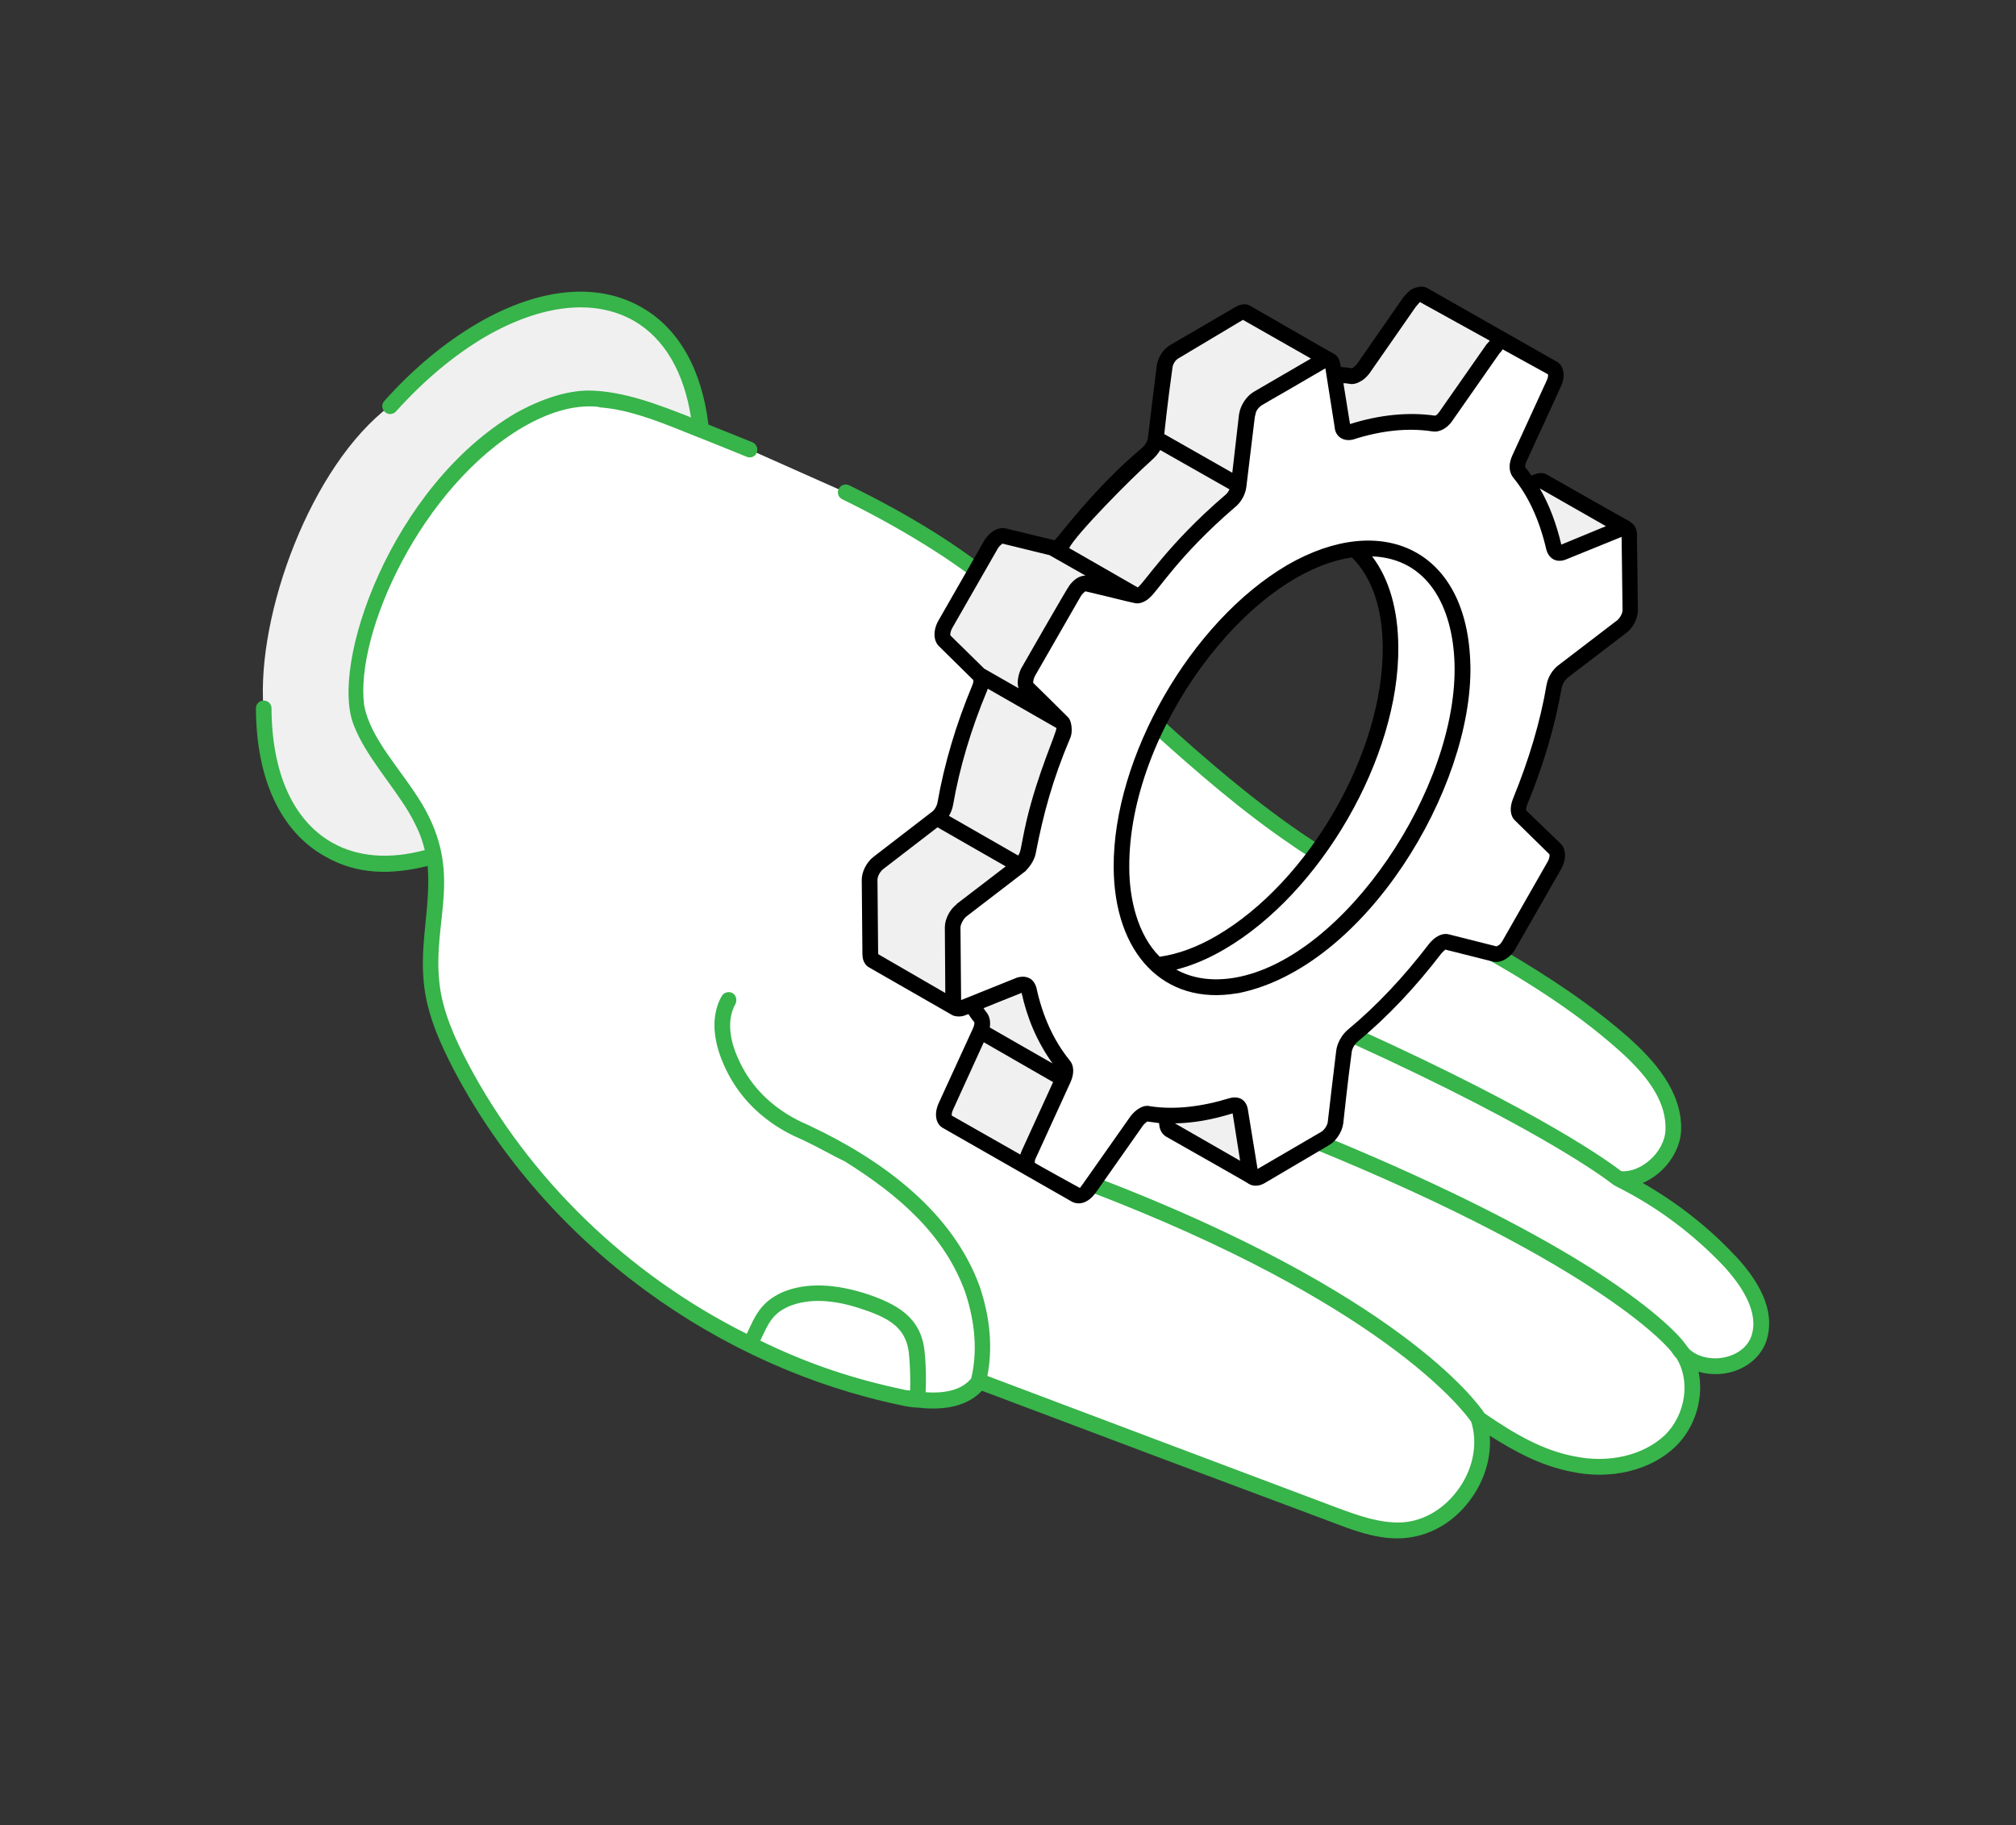 <svg width="211" height="191" viewBox="0 0 211 191" fill="none" xmlns="http://www.w3.org/2000/svg">
<rect x="0" y="0" width="211" height="191" fill="#333333" stroke="none"/>
<mask id="mask0_3120_87" style="mask-type:alpha" maskUnits="userSpaceOnUse" x="0" y="0" width="211" height="191">
<rect width="211" height="191" fill="#D9D9D9"/>
</mask>
<g mask="url(#mask0_3120_87)">
<path d="M40.807 42.492C43.737 39.236 47.002 36.474 50.452 34.48C63.115 27.169 73.444 33.055 73.484 47.606C73.524 62.189 63.265 79.93 50.602 87.241C37.913 94.57 27.61 88.697 27.571 74.115C26.843 64.249 32.561 48.718 40.807 42.488V42.492Z" fill="#F0F0F0"/>
<path d="M88.512 51.534C110.162 62.118 118.404 76.03 135.669 87.784C148.862 96.816 175.498 107.392 175.132 118.272C175.013 121.158 171.929 123.801 169.365 123.36C173.733 125.522 177.7 128.447 181.022 131.972C189.842 141.485 178.499 145.946 175.573 140.947C178.018 143.669 177.378 148.28 174.77 150.804C172.127 153.327 168.081 153.967 164.516 153.208C160.951 152.489 157.788 150.565 154.783 148.522L154.743 148.483C156.424 153.649 152.219 159.822 146.81 160.14C143.567 160.352 143.479 160.087 102.463 144.556C101.1 146.519 98.497 146.797 96.013 146.48C94.009 146.334 88.724 144.874 86.398 144.035C85.873 144.035 80.927 141.939 78.545 140.748C58.213 130.869 46.049 111.619 45.131 102.808C44.611 97.879 46.495 92.752 45.052 88.027C43.212 82.326 37.198 77.844 37.198 72.884C37.719 57.327 51.555 41.862 61.474 41.677H61.593C61.694 41.677 62.762 41.725 62.833 41.796C66.473 42.074 70.109 43.605 78.425 47.046" fill="white"/>
<path d="M169.365 123.36C169.365 123.36 161.772 116.98 134.125 105.036L169.365 123.36Z" fill="white"/>
<path d="M95.995 146.493C95.461 146.453 94.927 146.369 94.397 146.246C88.904 145.098 83.574 143.254 78.531 140.752C78.734 140.095 79.065 139.521 79.352 138.908C79.678 138.211 80.089 137.514 80.662 136.98C81.112 136.53 81.646 136.243 82.18 135.996C84.845 134.849 87.96 135.339 90.704 136.283C91.772 136.654 92.796 137.064 93.74 137.717C94.64 138.374 95.421 139.274 95.748 140.342C95.951 140.955 95.951 141.653 95.995 142.31C96.079 143.704 96.158 145.098 95.995 146.493Z" fill="white"/>
<path d="M136.128 87.118C130.935 83.558 126.099 79.375 121.457 75.161C121.197 75.682 120.968 76.207 120.738 76.728C125.314 80.844 130.048 84.961 135.21 88.455C135.899 88.945 136.613 89.404 137.333 89.828C137.659 89.404 137.986 88.976 138.281 88.522C137.531 88.063 136.843 87.608 136.124 87.118H136.128ZM88.887 50.788C88.463 50.594 87.973 50.758 87.775 51.181C87.581 51.574 87.744 52.063 88.168 52.258C91.697 53.987 94.834 55.752 97.707 57.583C99.11 58.466 100.451 59.414 101.792 60.394L102.578 58.991C101.272 58.011 99.966 57.098 98.594 56.215C95.655 54.323 92.483 52.558 88.891 50.793L88.887 50.788ZM181.605 131.417C178.794 128.412 175.529 125.862 171.933 123.806C174.091 122.893 175.855 120.638 175.952 118.286C176.085 114.139 172.948 110.838 170.561 108.681C166.541 105.12 162.032 102.182 157.426 99.468C157.329 99.565 157.232 99.631 157.165 99.698C156.936 99.795 156.706 99.892 156.512 99.83L153.309 99.045C158.992 102.182 164.613 105.61 169.449 109.925C172.877 112.965 174.413 115.608 174.316 118.255C174.219 120.607 171.704 122.765 169.678 122.566C168.439 121.617 161.608 116.557 142.27 107.768C142.04 107.997 141.811 108.191 141.586 108.39C141.392 108.553 141.229 108.782 141.096 109.012C162.398 118.683 168.769 123.943 168.831 123.973C169.224 124.3 174.779 126.555 180.431 132.533C182.196 134.461 184.155 137.272 183.308 139.818C182.787 141.322 181.252 142.006 179.976 142.138C178.931 142.236 177.625 142.006 176.773 141.159C176.61 140.93 176.416 140.7 176.253 140.475C176.089 140.246 173.932 137.47 166.682 132.829C161.03 129.237 152.241 124.529 138.881 119.01C138.85 119.107 138.784 119.142 138.718 119.173L137.152 120.086C168.024 132.666 174.854 141.322 174.92 141.45C175.149 141.746 175.18 141.843 175.476 142.169C176.945 144.521 176.425 148.082 174.236 150.208C171.982 152.331 168.324 153.182 164.697 152.397C161.494 151.775 158.621 150.142 155.387 147.923C154.505 146.617 146.272 135.313 114.844 123.259L114.058 124.371C113.992 124.468 113.926 124.565 113.829 124.631C144.507 136.328 153.097 147.499 153.98 148.805C154.668 150.963 154.24 153.544 152.771 155.666C151.302 157.824 149.078 159.196 146.761 159.324C144.441 159.456 142.058 158.574 139.931 157.789C127.714 153.182 115.527 148.607 103.341 144C103.897 141.19 103.668 137.991 102.556 134.691C99.745 126.85 92.394 121.428 84.85 117.867C84.523 117.638 79.555 116.071 77.239 110.746C76.652 109.471 75.866 107.022 76.978 105.063C77.172 104.67 77.044 104.149 76.652 103.92C76.259 103.726 75.769 103.854 75.54 104.247C74.07 106.828 75.05 109.868 75.769 111.465C78.381 117.413 83.839 119.142 84.166 119.372C85.701 120.091 87.073 120.907 88.445 121.56C93.965 125.024 98.801 129.105 101.025 135.247C102.101 138.481 102.3 141.583 101.647 144.265C100.733 145.377 99.132 145.867 96.877 145.704C96.943 144.561 96.908 143.383 96.846 142.275L96.815 141.949C96.621 138.357 94.596 136.756 91 135.511C87.404 134.302 84.333 134.205 81.854 135.251C79.634 136.297 79.078 137.603 78.161 139.597C65.683 133.358 55.323 123.329 48.952 111.24C47.646 108.756 46.274 105.782 45.978 102.746C45.29 96.212 48.493 91.442 44.182 84.158C41.959 80.465 38.76 77.363 38.107 73.767C37.158 66.187 44.151 50.868 54.803 44.66C57.154 43.319 59.868 42.308 62.577 42.569C62.643 42.599 62.709 42.599 62.806 42.635C65.78 42.864 68.688 44.007 71.626 45.185C73.784 46.036 75.972 46.914 78.13 47.797C78.553 47.991 79.043 47.797 79.206 47.373C79.37 46.95 79.175 46.491 78.783 46.297C77.247 45.675 75.681 45.057 74.145 44.435C73.457 38.717 71.075 34.406 67.188 32.182C62.55 29.504 56.47 30.091 50.068 33.784C46.64 35.778 43.304 38.523 40.233 41.951C39.907 42.308 39.938 42.802 40.3 43.129C40.626 43.425 41.151 43.389 41.442 43.063C44.416 39.762 47.584 37.115 50.884 35.191C56.766 31.825 62.255 31.238 66.371 33.59C69.575 35.452 71.6 39.012 72.319 43.685C72.253 43.685 72.222 43.654 72.156 43.619C69.054 42.41 65.198 40.874 61.505 40.874C59.285 40.905 56.704 41.721 53.991 43.226C40.957 50.872 34.387 69.721 37.07 75.995C38.248 79.035 41.023 82.071 42.788 85.014C43.997 87.105 44.226 88.085 44.456 88.967C40.798 89.947 37.462 89.717 34.754 88.182C30.668 85.861 28.448 80.862 28.418 74.133C28.418 73.674 28.06 73.317 27.601 73.317C27.142 73.317 26.785 73.674 26.785 74.133C26.816 81.484 29.335 86.973 33.942 89.585C37.405 91.61 41.032 91.544 44.756 90.63C45.113 94.681 43.904 98.7 44.363 102.914C44.69 106.245 46.159 109.382 47.531 112.03C57.3 130.521 75.399 143.131 94.248 147.054C94.803 147.186 95.39 147.283 95.977 147.314H96.074C99.079 147.671 101.369 147.054 102.772 145.549C114.958 150.155 127.145 154.731 139.393 159.302C141.449 160.087 143.805 161.001 146.254 161.001C149.519 161.001 152.365 159.236 154.125 156.624C155.467 154.665 156.084 152.41 155.921 150.253C158.798 152.084 161.441 153.42 164.384 154.007C168.531 154.921 172.749 153.91 175.361 151.395C177.484 149.339 178.335 146.233 177.779 143.555C178.498 143.784 179.315 143.85 180.166 143.784C182.421 143.555 184.217 142.218 184.87 140.352C185.752 137.673 184.675 134.7 181.635 131.435L181.605 131.417ZM94.574 145.43C89.509 144.353 84.708 142.818 79.577 140.303C80.428 138.472 80.852 137.492 82.516 136.742C84.572 135.86 87.254 135.957 90.422 137.069C93.233 138.018 94.998 139.094 95.161 142.002L95.192 142.359C95.258 143.436 95.289 144.481 95.258 145.527C95.028 145.496 94.799 145.496 94.57 145.43H94.574Z" fill="#37B44A"/>
<path d="M131.133 123.179L122.468 118.22C122.305 118.127 122.194 117.946 122.159 117.708L121.122 111.253C121.087 111.015 120.994 110.851 120.849 110.759L129.514 115.718C129.677 115.811 129.77 115.974 129.805 116.212L130.825 122.685C130.878 122.923 130.988 123.086 131.133 123.179Z" fill="#F0F0F0"/>
<path d="M170.098 55.306C169.948 55.262 169.78 55.284 169.608 55.368L163.537 57.808L154.858 52.84L160.929 50.4C161.163 50.294 161.375 50.294 161.542 50.4L170.093 55.302L170.098 55.306Z" fill="#F0F0F0"/>
<path d="M162.941 57.781L154.262 52.813C154.421 52.906 154.628 52.914 154.858 52.831L163.537 57.799C163.307 57.883 163.1 57.874 162.941 57.781Z" fill="white"/>
<path d="M107.775 122.319L99.11 117.36C98.726 117.139 98.691 116.486 98.982 115.828L102.609 107.935L111.292 112.894L107.665 120.788C107.374 121.463 107.409 122.12 107.775 122.319Z" fill="#F0F0F0"/>
<path d="M98.677 98.131L107.356 103.099C107.497 103.183 107.603 103.333 107.652 103.54C108.371 106.743 109.615 109.4 111.314 111.46C111.548 111.756 111.548 112.303 111.296 112.89L102.617 107.922C102.873 107.33 102.869 106.783 102.635 106.492C100.941 104.431 99.697 101.771 98.973 98.572C98.924 98.36 98.819 98.21 98.677 98.131Z" fill="#F0F0F0"/>
<path d="M132.117 40.198L140.787 45.167C140.933 45.242 141.118 45.277 141.339 45.202C144.494 44.214 147.428 43.918 150.106 44.319C150.251 44.355 150.472 44.284 150.657 44.174C150.913 44.063 151.134 43.843 151.319 43.587L156.27 36.545C156.455 36.249 156.671 36.033 156.932 35.923C157.187 35.738 157.483 35.702 157.664 35.813L162.504 38.526L155.317 34.343L148.994 30.88C148.813 30.77 148.517 30.805 148.222 30.955C148.001 31.101 147.781 31.321 147.56 31.577L142.645 38.619C142.424 38.875 142.204 39.095 141.983 39.206C141.798 39.316 141.577 39.391 141.396 39.351C138.753 38.95 135.819 39.241 132.664 40.234C132.444 40.309 132.259 40.269 132.113 40.198H132.117Z" fill="#F0F0F0"/>
<path d="M113.485 54.066C112.765 54.914 112.068 55.778 111.389 56.67C111.208 56.89 110.987 57.071 110.802 57.221C110.581 57.331 110.361 57.367 110.18 57.331L118.85 62.3C119.035 62.375 119.251 62.3 119.472 62.189C119.693 62.079 119.878 61.858 120.059 61.638C122.702 58.227 125.6 55.108 128.68 52.505C129.196 52.103 129.563 51.441 129.633 50.819L120.963 45.891C120.888 46.477 120.522 47.139 120.01 47.541C119.401 48.048 118.806 48.573 118.214 49.12L113.485 54.071V54.066Z" fill="#F0F0F0"/>
<path d="M106.738 90.578L100.632 95.263C100.085 95.683 99.701 96.45 99.701 97.05L99.754 104.833C99.772 105.16 99.882 105.398 100.08 105.526L91.397 100.549C91.199 100.439 91.088 100.201 91.088 99.856L91.013 92.073C91.013 91.473 91.397 90.723 91.944 90.304L98.051 85.601L106.734 90.578H106.738Z" fill="#F0F0F0"/>
<path d="M120.968 45.881L129.638 50.81C129.858 49.049 130.299 45.308 130.52 43.402C130.63 42.74 131.072 42.043 131.619 41.716L138.405 37.789C138.7 37.604 138.991 37.604 139.177 37.714L130.507 32.746C130.286 32.601 130.03 32.636 129.699 32.821L122.949 36.783C122.397 37.079 121.96 37.772 121.885 38.434C121.629 40.34 121.188 44.081 120.968 45.881Z" fill="#F0F0F0"/>
<path d="M106.73 90.568L98.051 85.6C98.492 85.278 98.827 84.695 98.933 84.126C99.635 80.12 100.857 76.021 102.538 71.997C102.772 71.432 102.759 70.894 102.498 70.625L111.177 75.593C111.433 75.858 111.446 76.401 111.217 76.965C109.536 80.989 108.314 85.088 107.612 89.094C107.511 89.664 107.171 90.246 106.73 90.568Z" fill="#F0F0F0"/>
<path d="M118.863 62.299L113.776 61.077C113.595 61.024 113.374 61.077 113.136 61.205C112.845 61.368 112.571 61.659 112.369 62.026L107.608 70.303C107.242 70.96 107.189 71.671 107.515 71.979L111.177 75.589L102.494 70.629L98.828 67.02C98.519 66.711 98.554 65.979 98.938 65.326L103.676 57.049C103.875 56.682 104.171 56.409 104.444 56.228C104.682 56.1 104.899 56.047 105.102 56.1L110.171 57.34L118.854 62.299H118.863Z" fill="#F0F0F0"/>
<path d="M170.543 56.043C170.543 55.425 170.159 55.117 169.617 55.35L163.523 57.817C163.1 57.971 162.751 57.777 162.636 57.314C161.904 54.155 160.669 51.455 158.974 49.412C158.745 49.103 158.745 48.565 159.014 47.987L162.636 40.084C162.945 39.427 162.866 38.734 162.482 38.54L157.664 35.84C157.47 35.725 157.201 35.765 156.892 35.915C156.662 36.029 156.428 36.263 156.234 36.532L151.302 43.588C151.107 43.857 150.878 44.051 150.684 44.166C150.454 44.28 150.26 44.36 150.066 44.32C147.406 43.936 144.476 44.205 141.352 45.207C140.889 45.322 140.545 45.132 140.505 44.669L139.464 38.191C139.389 37.653 138.886 37.459 138.383 37.768L131.597 41.739C131.058 42.048 130.595 42.74 130.516 43.398C130.286 45.286 129.823 49.028 129.629 50.837C129.554 51.455 129.166 52.108 128.667 52.496C125.583 55.117 122.653 58.24 120.072 61.633C119.878 61.863 119.688 62.057 119.454 62.172C119.26 62.286 119.031 62.366 118.837 62.286L113.785 61.051C113.591 61.011 113.361 61.051 113.127 61.206C112.858 61.36 112.549 61.669 112.355 62.017L107.612 70.303C107.228 70.961 107.188 71.654 107.497 71.998L111.159 75.585C111.429 75.854 111.429 76.392 111.199 76.975C109.505 80.985 108.309 85.071 107.612 89.077C107.497 89.655 107.149 90.233 106.725 90.582L100.597 95.246C100.058 95.669 99.67 96.441 99.67 97.059L99.749 104.807C99.749 105.425 100.133 105.733 100.676 105.5L106.73 103.073C107.193 102.918 107.541 103.113 107.656 103.536C108.349 106.735 109.624 109.396 111.318 111.478C111.548 111.747 111.548 112.285 111.279 112.903L107.656 120.805C107.347 121.458 107.387 122.156 107.811 122.345L112.629 125.046C112.823 125.16 113.132 125.121 113.401 124.971C113.63 124.816 113.824 124.622 114.018 124.353L118.991 117.298C119.185 117.029 119.415 116.834 119.648 116.68C119.843 116.565 120.032 116.526 120.187 116.565C122.847 116.949 125.817 116.68 128.936 115.678C129.399 115.564 129.708 115.753 129.783 116.217L130.825 122.694C130.9 123.232 131.363 123.426 131.906 123.117L138.691 119.146C139.23 118.838 139.693 118.105 139.772 117.487C140.002 115.559 140.425 111.822 140.659 110.049C140.734 109.431 141.123 108.778 141.586 108.39C144.71 105.769 147.6 102.685 150.221 99.252C150.415 99.022 150.604 98.828 150.799 98.714C151.028 98.599 151.222 98.519 151.416 98.559L156.504 99.83C156.698 99.87 156.927 99.79 157.161 99.675C157.43 99.521 157.739 99.212 157.933 98.868L162.676 90.582C163.06 89.924 163.1 89.192 162.791 88.888L159.129 85.3C158.86 85.031 158.86 84.489 159.089 83.911C160.748 79.9 161.979 75.814 162.676 71.768C162.791 71.23 163.1 70.652 163.563 70.303L169.692 65.6C170.23 65.216 170.618 64.444 170.618 63.826L170.543 56.039V56.043ZM135.303 100.871C125.49 106.554 117.442 102.036 117.372 90.776C117.301 79.481 125.208 65.649 135.162 59.825C145.01 54.142 153.022 58.624 153.093 69.955C153.199 81.215 145.257 95.082 135.303 100.871Z" fill="white"/>
<path d="M141.833 57.486C144.127 59.581 145.5 63.054 145.535 67.704C145.632 79.004 137.672 92.858 127.718 98.656C125.362 100.032 123.134 100.787 121.069 101.012C124.378 104.025 129.519 104.22 135.316 100.88C145.275 95.082 153.199 81.228 153.102 69.928C153.036 61.346 148.385 56.696 141.833 57.481" fill="white"/>
<path d="M171.346 56.047C171.346 55.46 171.117 54.935 170.693 54.675C170.014 54.221 173.68 56.365 161.97 49.711C161.578 49.451 161.088 49.451 160.629 49.645L160.272 49.778C160.108 49.482 159.879 49.191 159.649 48.926C159.619 48.895 159.583 48.697 159.746 48.339L163.373 40.432C163.894 39.356 163.669 38.209 162.884 37.821C162.557 37.635 148.526 29.667 149.422 30.174C148.998 29.914 148.407 29.945 147.754 30.271C147.494 30.434 147.233 30.695 146.872 31.123L142.036 38.081C141.776 38.376 141.679 38.438 141.515 38.54C141.123 38.474 140.73 38.443 140.337 38.407L140.271 38.081C140.205 37.622 139.975 37.229 139.618 37.035C139.292 36.872 130.635 31.882 130.961 32.071C130.635 31.842 130.079 31.679 129.293 32.138L122.565 36.06C121.78 36.484 121.162 37.401 121.06 38.346C120.985 38.879 120.151 45.745 120.147 45.793C120.116 46.186 119.821 46.645 119.494 46.905C114.508 51.101 111.049 55.875 110.378 56.541C110.043 56.462 104.982 55.235 105.318 55.315C104.929 55.213 104.501 55.275 103.994 55.553C103.694 55.756 103.27 56.109 102.975 56.647L98.236 64.92C97.658 65.913 97.667 67.016 98.258 67.612L101.867 71.168C101.881 71.216 101.898 71.397 101.775 71.693C100.054 75.818 98.827 79.957 98.121 83.99C98.051 84.365 97.821 84.762 97.561 84.951C97.561 84.951 97.552 84.951 97.548 84.956L91.441 89.659C90.704 90.224 90.193 91.217 90.193 92.082L90.263 99.86C90.263 100.743 90.727 101.122 90.982 101.259L99.666 106.236C99.908 106.377 100.548 106.461 100.998 106.262L101.355 106.13C101.55 106.426 101.748 106.717 101.978 106.982C101.978 107.013 102.009 107.242 101.845 107.604L98.218 115.51C97.76 116.587 97.923 117.633 98.708 118.061C99.048 118.255 113.052 126.259 112.201 125.769C112.893 126.117 113.838 125.985 114.685 124.82L119.648 117.765C119.746 117.633 119.909 117.505 120.072 117.372C120.496 117.439 120.888 117.469 121.312 117.536L121.343 117.831C121.409 118.321 121.669 118.714 122.027 118.943C124.259 120.218 130.308 123.624 130.78 123.942C131.239 124.172 131.795 124.136 132.316 123.845L139.08 119.861C139.83 119.437 140.452 118.489 140.584 117.606C140.624 117.28 141.078 112.965 141.467 110.158C141.498 109.766 141.762 109.307 142.089 109.016C145.226 106.435 148.164 103.297 150.843 99.803C151.037 99.573 151.266 99.41 151.266 99.379L156.331 100.655C157.209 100.813 158.22 100.085 158.617 99.282L163.356 91.018C163.942 90.004 163.942 88.927 163.356 88.305L159.729 84.81C159.729 84.744 159.698 84.55 159.826 84.254C161.555 80.072 162.764 75.924 163.453 71.971C163.55 71.547 163.779 71.186 164.04 70.956L170.15 66.284C170.901 65.763 171.426 64.748 171.426 63.835L171.328 56.06L171.346 56.047ZM168.081 55.068L163.409 56.996C162.888 54.776 162.133 52.782 161.154 51.114L168.081 55.068ZM141.229 40.172C141.621 40.238 142.014 40.141 142.34 39.943C142.733 39.749 143.029 39.453 143.32 39.091L148.187 32.098C148.381 31.868 148.544 31.705 148.61 31.608C148.937 31.789 156.402 35.919 155.93 35.658C155.798 35.791 155.67 35.954 155.573 36.051L150.64 43.106C150.507 43.3 150.344 43.433 150.344 43.433C150.247 43.499 150.181 43.499 150.181 43.499C147.406 43.106 144.396 43.402 141.295 44.381L140.606 40.102C140.836 40.102 141.03 40.133 141.229 40.168V40.172ZM122.706 38.54C122.737 38.116 123.033 37.657 123.359 37.494L130.088 33.474L137.209 37.525L131.2 41.019C130.427 41.474 129.814 42.475 129.695 43.305C129.624 43.724 129.885 41.663 128.976 49.477L121.855 45.427C121.894 45.096 122.159 42.453 122.706 38.535V38.54ZM120.518 48.176C120.875 47.88 121.206 47.488 121.431 47.099L128.685 51.216C128.552 51.476 128.389 51.706 128.164 51.869C122.247 56.943 119.732 61.037 119.084 61.474H119.07C118.744 61.285 111.433 57.089 111.901 57.358C112.629 55.906 118.382 50.069 120.526 48.176H120.518ZM99.661 65.732L104.409 57.446C104.559 57.168 104.788 56.992 104.921 56.894L109.858 58.103L109.867 58.112C110.193 58.297 113.935 60.429 113.608 60.239C112.911 60.248 112.351 60.711 111.94 61.254C111.64 61.638 107.091 69.584 106.906 69.91C106.65 70.369 106.368 71.384 106.61 72.033L103.01 69.977L99.472 66.504C99.445 66.434 99.441 66.125 99.666 65.732H99.661ZM103.297 72.315C103.332 72.236 103.359 72.156 103.385 72.077L110.568 76.189C110.586 76.688 108.649 80.804 107.449 85.847C106.791 88.75 106.893 89.05 106.566 89.536C106.227 89.342 98.854 85.119 99.322 85.384C99.524 85.044 99.674 84.665 99.745 84.272C100.429 80.35 101.625 76.33 103.297 72.315ZM91.909 99.852L91.838 92.073C91.838 91.76 92.072 91.243 92.447 90.952L98.121 86.584C98.448 86.774 105.724 90.939 105.265 90.674H105.26L100.133 94.601V94.627C99.401 95.192 98.889 96.189 98.889 97.063C98.929 102.38 98.933 102.975 98.938 103.924L91.909 99.856V99.852ZM110.158 111.292L103.592 107.533C103.69 106.946 103.592 106.39 103.266 105.967C103.134 105.804 103.037 105.671 102.939 105.508L106.924 103.906C107.497 106.51 108.499 108.967 110.158 111.288V111.292ZM106.924 120.474C106.858 120.606 106.827 120.704 106.791 120.832L99.604 116.746C99.604 116.68 99.604 116.45 99.736 116.159L102.966 109.077L110.22 113.251L110.237 113.212L110.25 113.22L110.22 113.251L106.919 120.47L106.924 120.474ZM122.966 117.566C124.925 117.536 126.92 117.174 129.011 116.521L129.796 121.485L122.966 117.562V117.566ZM169.193 64.969L163.082 69.641C162.495 70.1 162.036 70.819 161.873 71.635C161.22 75.523 160.011 79.542 158.343 83.624C157.986 84.537 158.048 85.388 158.573 85.878L162.169 89.408C162.2 89.474 162.2 89.8 161.975 90.193L157.236 98.493C156.927 99.031 156.649 98.974 156.649 99.049L151.584 97.773C150.812 97.619 150.093 98.14 149.59 98.753C146.942 102.216 144.101 105.252 141.061 107.771C140.439 108.292 139.949 109.174 139.852 109.96C139.75 110.701 138.996 117.165 138.969 117.408C138.939 117.765 138.612 118.255 138.286 118.453L131.619 122.34L130.604 116.102C130.445 115.157 129.744 114.654 128.711 114.924C125.737 115.837 122.927 116.163 120.381 115.775C119.648 115.577 118.854 116.137 118.325 116.821L113.361 123.876C113.229 124.07 113.101 124.202 113.035 124.335C112.99 124.308 108.296 121.74 108.296 121.687C108.296 121.343 108.428 121.171 108.428 121.167L112.055 113.229C112.448 112.347 112.412 111.5 111.958 110.975C110.29 108.919 109.117 106.368 108.464 103.328C108.331 102.905 108.106 102.578 107.744 102.38C107.55 102.283 107.321 102.216 107.06 102.216C106.866 102.216 106.668 102.247 106.438 102.314L100.592 104.665L100.526 97.054C100.526 96.728 100.875 96.119 101.135 95.92H101.144V95.916C101.536 95.616 107.621 90.948 107.233 91.243H107.255C108.027 90.471 108.314 89.783 108.406 89.289C109.187 85.23 110.184 81.541 111.989 77.296C112.36 76.484 112.086 75.368 111.826 75.108C109.518 72.8 109.99 73.294 108.137 71.463C108.115 71.397 108.181 70.983 108.331 70.727L113.101 62.427C113.229 62.202 113.418 62.017 113.608 61.885C117.028 62.688 118.682 63.147 119.013 63.147C119.485 63.147 120.001 62.877 120.319 62.56C121.184 61.867 123.293 58.227 129.174 53.153C129.863 52.632 130.352 51.781 130.449 50.934C131.358 43.398 131.314 43.79 131.332 43.649C131.429 43.322 131.389 43.036 131.791 42.634C132.122 42.303 132.047 42.458 138.718 38.548L139.697 44.756C139.755 45.586 140.514 46.274 141.626 45.996C144.564 45.048 147.375 44.756 149.925 45.149C150.481 45.259 151.363 44.968 151.981 44.073L156.914 37.017C157.077 36.823 157.209 36.691 157.271 36.559L162.01 39.171C162.041 39.237 162.041 39.466 161.913 39.757L158.286 47.664C157.893 48.516 157.893 49.332 158.352 49.95C159.954 51.878 161.127 54.424 161.847 57.53C162.103 58.43 162.839 58.933 163.841 58.575L169.722 56.188L169.82 63.835C169.82 64.228 169.524 64.717 169.197 64.978L169.193 64.969Z" fill="black"/>
<path d="M153.891 69.597C153.64 57.525 144.692 53.391 134.751 59.122C124.647 65.035 116.489 79.237 116.56 90.784C116.617 99.785 121.802 105.261 129.461 103.955C129.51 103.95 129.558 103.941 129.598 103.941C142.874 101.285 154.161 82.489 153.896 69.597H153.891ZM118.192 90.775C118.109 76.533 130.622 59.916 141.493 58.341C143.563 60.384 144.692 63.596 144.719 67.713C144.816 78.739 137.006 92.306 127.308 97.95C125.27 99.136 123.28 99.86 121.378 100.129C119.057 97.817 118.192 94.062 118.192 90.775ZM129.333 102.304C126.783 102.763 124.661 102.344 123.112 101.471C124.753 101.056 126.43 100.354 128.129 99.362C138.277 93.454 146.453 79.251 146.351 67.7C146.325 63.786 145.385 60.552 143.607 58.227C149.444 58.447 152.025 63.508 152.232 69.337C152.674 82.388 140.717 100.279 129.329 102.304H129.333Z" fill="black"/>
</g>
</svg>
